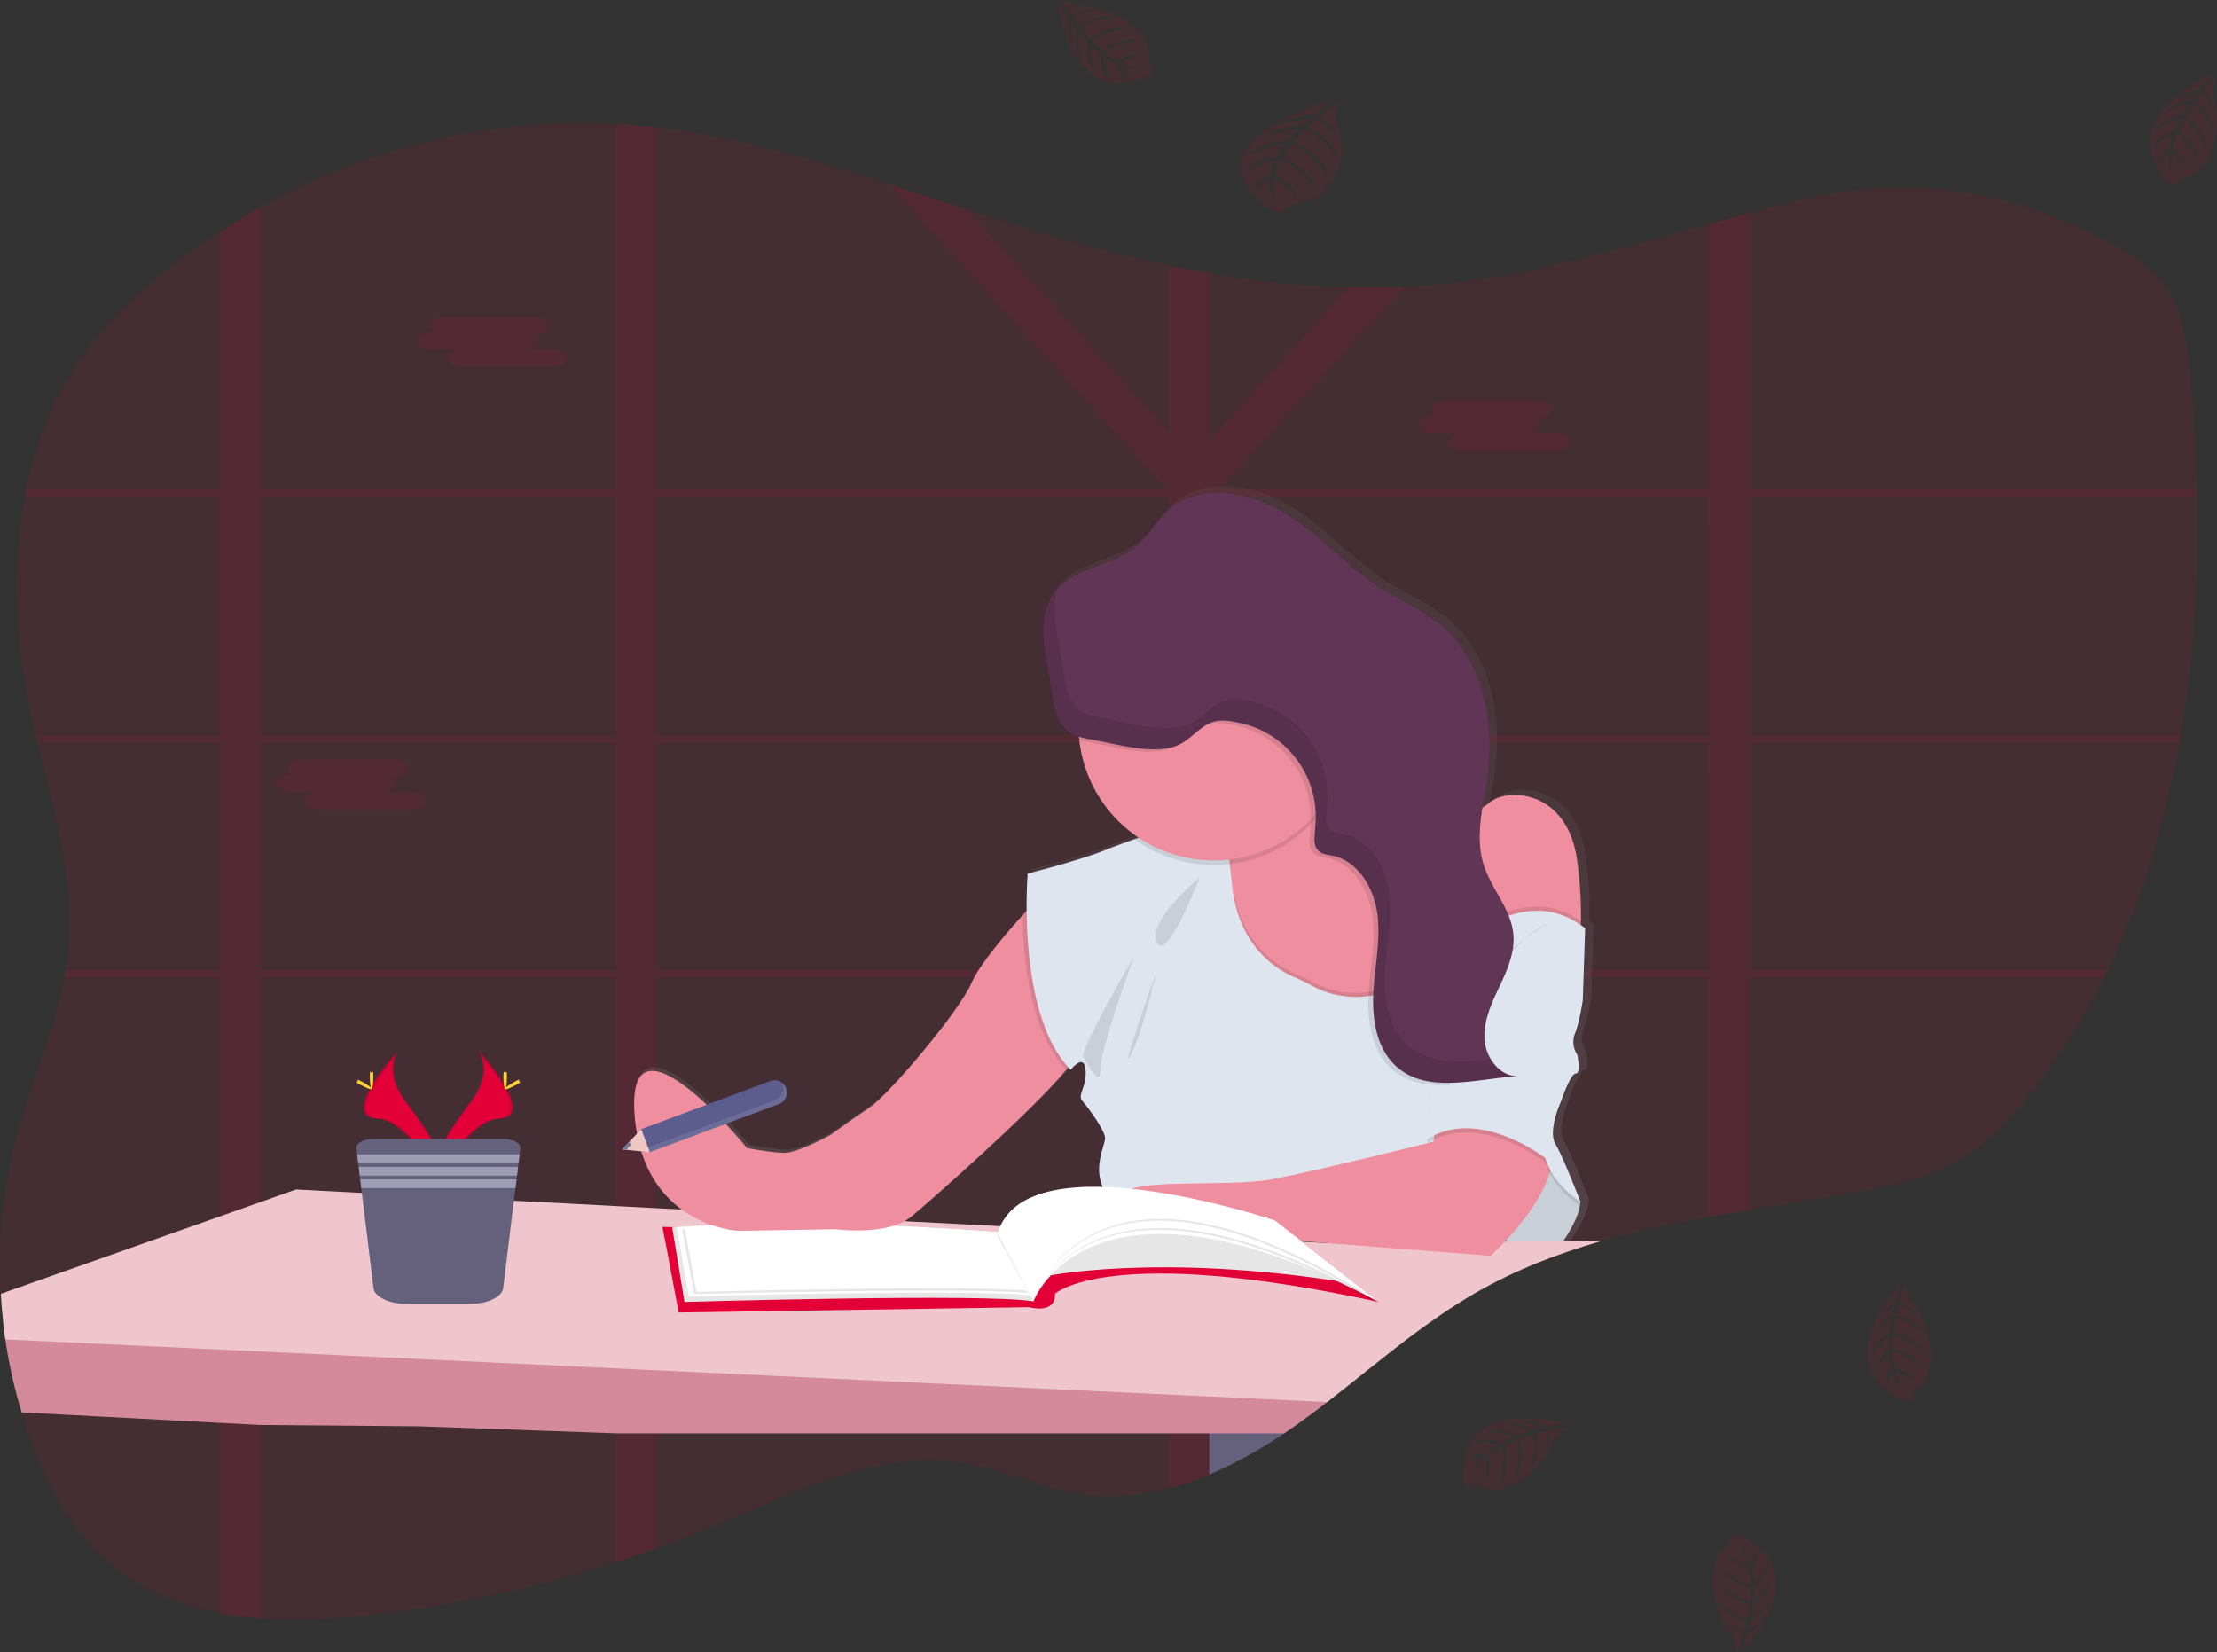 <?xml version="1.0" encoding="UTF-8" standalone="no"?>
<svg
   xmlns:dc="http://purl.org/dc/elements/1.1/"
   xmlns:cc="http://creativecommons.org/ns#"
   xmlns:rdf="http://www.w3.org/1999/02/22-rdf-syntax-ns#"
   xmlns:svg="http://www.w3.org/2000/svg"
   xmlns="http://www.w3.org/2000/svg"
   xmlns:sodipodi="http://sodipodi.sourceforge.net/DTD/sodipodi-0.dtd"
   xmlns:inkscape="http://www.inkscape.org/namespaces/inkscape"
   inkscape:version="1.0 (4035a4fb49, 2020-05-01)"
   sodipodi:docname="undraw_studying_s3l7.svg"
   version="1.1"
   viewBox="0 0 1059.111 789.363"
   height="789.363"
   width="1059.111"
   data-name="Layer 1"
   id="0fa3c922-2890-4e83-a6a7-5bb6074ca9fa">
  <rect x="0" y="0" width="1059.111" height="789.363" fill="#333333" stroke="none"/>
  <sodipodi:namedview
     inkscape:document-rotation="0"
     inkscape:current-layer="0fa3c922-2890-4e83-a6a7-5bb6074ca9fa"
     inkscape:window-maximized="1"
     inkscape:window-y="-9"
     inkscape:window-x="-9"
     inkscape:cy="465.72833"
     inkscape:cx="525.04479"
     inkscape:zoom="0.42278969"
     showgrid="false"
     id="namedview146"
     inkscape:window-height="1001"
     inkscape:window-width="1920"
     inkscape:pageshadow="2"
     inkscape:pageopacity="0"
     guidetolerance="10"
     gridtolerance="10"
     objecttolerance="10"
     borderopacity="1"
     bordercolor="#666666"
     pagecolor="#ffffff" />
  <defs
     id="defs9">
    <linearGradient
       gradientUnits="userSpaceOnUse"
       y2="287.56"
       x2="602.85"
       y1="654.57"
       x1="602.85"
       id="5f966abe-ca91-49e1-9c3c-162f077ee9a1">
      <stop
         id="stop2"
         stop-opacity="0.25"
         stop-color="gray"
         offset="0" />
      <stop
         id="stop4"
         stop-opacity="0.12"
         stop-color="gray"
         offset="0.54" />
      <stop
         id="stop6"
         stop-opacity="0.1"
         stop-color="gray"
         offset="1" />
    </linearGradient>
  </defs>
  <title
     id="title11">studying</title>
  <g
     transform="translate(-0.012,-0.057)"
     clip-path="none"
     id="g1036">
    <path
       transform="translate(-70.44,-55.29)"
       style="opacity:0.1;fill:#e20037"
       inkscape:connector-curvature="0"
       d="m 1112.21,406.81 c -0.19,1.12 -0.38,2.24 -0.59,3.36 -6.78,38.14 -17.85,74.91 -34.31,108.67 q -0.81,1.68 -1.65,3.36 A 310.57,310.57 0 0 1 1037,581.82 c -8.2,9.89 -17.14,19.28 -27.77,26.06 -14.9,9.5 -32.32,13.36 -49.44,16.52 -17.79,3.29 -35.81,6 -53.79,9 q -9.56,1.56 -19,3.27 c -17.37,3.14 -34.61,6.77 -51.44,11.58 -20.81,6 -41,13.73 -60,24.68 q -2.28,1.3 -4.51,2.67 c -1.49,0.9 -3,1.82 -4.45,2.76 -1.45,0.94 -2.91,1.87 -4.35,2.82 l -2.22,1.5 c -0.73,0.48 -1.45,1 -2.17,1.48 -2.14,1.46 -4.25,3 -6.36,4.48 l -0.08,0.06 c -1.39,1 -2.77,2 -4.15,3 -7.79,5.77 -15.41,11.81 -23,17.87 l -4.79,3.83 q -3.71,2.94 -7.42,5.87 c -1.45,1.15 -2.92,2.29 -4.38,3.43 -1.06,0.83 -2.11,1.66 -3.19,2.48 -5.41,4.17 -10.89,8.25 -16.48,12.15 -1.33,0.93 -2.68,1.86 -4,2.77 a 210.89,210.89 0 0 1 -35.54,19.58 l -0.16,0.07 a 141,141 0 0 1 -18.88,6.51 c -3.69,1 -7.38,1.79 -11.12,2.41 a 98.28,98.28 0 0 1 -30.15,0.52 c -19.69,-2.79 -38.14,-12 -57.78,-15.08 -40.52,-6.29 -79.87,14 -118,29.93 q -14,5.86 -28.31,11 -9.48,3.42 -19.05,6.51 a 599.78,599.78 0 0 1 -119.53,25.57 c -16.58,1.81 -33.87,2.67 -50.75,1.37 a 171.42,171.42 0 0 1 -19,-2.47 c -21.37,-4 -41.32,-12.49 -57.39,-28 C 105,785.33 95.58,768.74 88.4,751.43 Q 84.07,741 80.77,730.09 A 238,238 0 0 1 73,695.26 c -0.39,-2.66 -0.74,-5.33 -1,-8 q -0.78,-6.87 -1.16,-13.8 a 239,239 0 0 1 7.11,-73 c 6.81,-26.39 18.17,-51.66 23.17,-78.3 0.21,-1.12 0.4,-2.24 0.59,-3.36 q 1,-6 1.52,-12.22 C 105.75,474 96,442.11 88.3,410.17 c -0.27,-1.12 -0.54,-2.24 -0.8,-3.36 Q 86.25,401.5 85.13,396.18 C 78,362.4 76.05,326.25 82.38,292.54 c 0.2,-1.12 0.43,-2.25 0.66,-3.36 4.27,-20.88 11.81,-40.74 23.36,-58.43 11.85,-18.16 27.41,-33.27 44,-46.55 q 12.15,-9.7 25.13,-18.15 9.33,-6.06 19,-11.47 c 52.09,-29 111.52,-43.17 170.28,-40 q 4.67,0.24 9.32,0.64 4.88,0.42 9.73,1 c 37.83,4.37 74.64,15.2 111.23,27.05 12.26,4 24.49,8 36.72,12 q 8.16,2.66 16.31,5.25 c 26.65,8.41 53.74,16 81.08,21.72 q 9.51,2 19,3.65 a 449.08,449.08 0 0 0 66.59,6.86 q 13,0.32 26,-0.27 6.57,-0.3 13.15,-0.88 c 45.31,-3.88 89,-16.89 132.87,-29.11 6.34,-1.77 12.69,-3.53 19,-5.23 8.34,-2.24 16.69,-4.41 25.07,-6.41 52.18,-12.53 98.68,-5.33 147.19,20.51 11,5.87 22,12.95 28.8,23.91 6.8,10.96 8.45,24.53 9.71,37.59 1.78,18.58 3,37.42 3.39,56.34 0,1.12 0,2.24 0.07,3.36 0.88,38.31 -1.45,76.91 -7.83,114.25 z"
       id="path13" />
    <path
       style="opacity:0.1;fill:#e20037"
       inkscape:connector-curvature="0"
       d="m 766.12,518.84 h -3.41 v 1.49 1.87 h 3.86 z m -38.65,0 a 0.22,0.22 0 0 0 0,0.08 l -0.3,2.78 v 0.25 0.25 h 29.6 V 522 l 2.11,-3.16 z m -79.15,0 V 410.17 h 34 c -0.36,-0.3 -0.73,-0.6 -1.11,-0.88 l -0.5,-0.38 c -0.21,-0.17 -0.42,-0.33 -0.64,-0.48 -0.22,-0.15 -0.74,-0.53 -1.13,-0.79 -0.39,-0.26 -0.63,-0.43 -1,-0.64 l -0.23,-0.15 h -0.05 -29.34 v -5.95 l -0.79,0.38 -0.84,0.47 h -0.06 l -0.18,0.11 -0.52,0.34 c -0.18,0.11 -0.36,0.22 -0.53,0.34 -0.52,0.35 -1,0.73 -1.55,1.12 l -0.5,0.4 c -0.34,0.26 -0.66,0.53 -1,0.8 -1.33,1.09 -2.64,2.23 -4,3.28 -0.34,0.27 -0.68,0.53 -1,0.78 a 25.81,25.81 0 0 1 -2.26,1.48 10.74,10.74 0 0 1 -1,0.55 l -0.56,0.26 -0.51,0.22 v 0 a 21.24,21.24 0 0 1 -3.72,1.18 v 106.23 h -51 c 0,0.12 0.07,0.23 0.1,0.35 0.28,1 0.56,2 0.83,3 h 50.08 v 116.49 h 0.78 l 0.89,0.06 1.62,0.12 2.62,0.26 1.18,0.14 1.3,0.16 h 0.19 c 0.75,0.1 1.51,0.22 2.28,0.34 l 0.49,0.08 1.1,0.18 1.58,0.28 v 0 l 3.79,-0.2 v 0 l 0.52,0.11 c 0.21,0 0.42,0.08 0.64,0.13 V 522.2 h 78.81 v -0.25 -0.25 l 0.3,-2.78 a 0.22,0.22 0 0 1 0,-0.08 z m 117.8,0 h -3.41 v 1.49 1.87 h 3.86 z m -40.78,0 -0.34,3.36 h 32.93 l 2.24,-3.36 z m -77,0 V 410.17 h 34 c -0.36,-0.3 -0.73,-0.6 -1.11,-0.88 l -0.5,-0.38 c -0.21,-0.17 -0.42,-0.33 -0.64,-0.48 -0.22,-0.15 -0.74,-0.53 -1.13,-0.79 -0.39,-0.26 -0.63,-0.43 -1,-0.64 l -0.23,-0.15 h -0.07 -29.34 v -5.95 l -0.79,0.38 -0.84,0.47 h -0.06 l -0.18,0.11 -0.52,0.34 c -0.18,0.11 -0.36,0.22 -0.53,0.34 -0.52,0.35 -1,0.73 -1.55,1.12 l -0.5,0.4 c -0.34,0.26 -0.66,0.53 -1,0.8 -1.33,1.09 -2.64,2.23 -4,3.28 -0.34,0.27 -0.68,0.53 -1,0.78 a 25.81,25.81 0 0 1 -2.26,1.48 10.74,10.74 0 0 1 -1,0.55 l -0.56,0.26 -0.51,0.22 v 0 a 21.24,21.24 0 0 1 -3.72,1.18 v 106.23 h -51 c 0,0.12 0.07,0.23 0.1,0.35 0.28,1 0.57,2 0.84,3 h 50.07 v 116.48 l 0.78,0.05 0.89,0.06 1.62,0.12 2.62,0.26 1.18,0.14 1.3,0.16 h 0.19 c 0.75,0.1 1.51,0.22 2.28,0.34 l 0.49,0.08 1.1,0.18 1.58,0.28 v 0 l 3.79,-0.2 v 0 l 0.52,0.11 c 0.21,0 0.42,0.08 0.64,0.13 V 522.2 H 725 l 0.36,-3.36 z M 906,292.54 h 214.23 c 0,-1.12 0,-2.24 -0.07,-3.36 H 906 V 157.24 c -6.36,1.7 -12.71,3.46 -19,5.23 V 289.18 H 654 l -0.59,-0.64 0.89,-1 v 0 l 86.66,-95.11 q -13,0.6 -26,0.27 l -66.64,73.1 v -79.93 q -9.54,-1.65 -19,-3.65 v 79.9 L 531.89,155.25 c -12.23,-4 -24.46,-8.07 -36.72,-12 l 132.43,145.29 -0.59,0.64 H 383.94 v -173 q -4.86,-0.55 -9.73,-1 -4.65,-0.41 -9.32,-0.64 V 289.18 H 194.61 v -134.6 q -9.69,5.4 -19,11.47 V 289.18 H 83 c -0.23,1.11 -0.46,2.24 -0.66,3.36 h 93.19 V 406.81 H 87.5 c 0.26,1.12 0.53,2.24 0.8,3.36 h 87.27 v 108.67 h -73.89 c -0.19,1.12 -0.38,2.24 -0.59,3.36 h 74.48 v 303.85 a 171.42,171.42 0 0 0 19,2.47 V 522.2 h 170.32 v 279.38 q 9.58,-3.11 19.05,-6.51 V 522.2 h 245.34 v 244.1 a 141,141 0 0 0 18.88,-6.51 l 0.16,-0.07 V 522.2 h 238.62 v 114.47 q 9.49,-1.71 19,-3.27 V 522.2 h 169.67 q 0.84,-1.68 1.65,-3.36 H 906 V 410.17 h 205.63 c 0.21,-1.12 0.4,-2.24 0.59,-3.36 H 906 Z m -711.38,0 H 364.89 V 406.81 H 194.61 Z m 0,226.3 V 410.17 H 364.89 V 518.84 Z M 383.95,292.54 H 629.28 V 406.81 H 383.94 Z m 0,226.3 V 410.17 h 245.33 v 108.67 z m 503,0 H 648.32 V 410.17 h 238.62 z m 0,-112 H 648.32 V 295.6 l 3.35,-3.06 h 235.27 z m -159.47,112 a 0.22,0.22 0 0 0 0,0.08 l -0.3,2.78 v 0.25 0.25 h 29.6 V 522 l 2.11,-3.16 z m 38.65,0 h -3.41 v 1.49 1.87 h 3.86 z m -117.8,0 V 410.17 h 34 c -0.36,-0.3 -0.73,-0.6 -1.11,-0.88 l -0.5,-0.38 c -0.21,-0.17 -0.42,-0.33 -0.64,-0.48 -0.22,-0.15 -0.74,-0.53 -1.13,-0.79 -0.39,-0.26 -0.63,-0.43 -1,-0.64 l -0.23,-0.15 h -0.05 -29.35 v -5.95 l -0.79,0.38 -0.84,0.47 h -0.06 l -0.18,0.11 -0.52,0.34 c -0.18,0.11 -0.36,0.22 -0.53,0.34 -0.52,0.35 -1,0.73 -1.55,1.12 l -0.5,0.4 c -0.34,0.26 -0.66,0.53 -1,0.8 -1.33,1.09 -2.64,2.23 -4,3.28 -0.34,0.27 -0.68,0.53 -1,0.78 a 25.81,25.81 0 0 1 -2.26,1.48 10.74,10.74 0 0 1 -1,0.55 l -0.56,0.26 -0.51,0.22 v 0 a 21.24,21.24 0 0 1 -3.72,1.18 v 106.23 h -51 c 0,0.12 0.07,0.23 0.1,0.35 0.28,1 0.56,2 0.83,3 h 50.08 v 116.49 h 0.78 l 0.89,0.06 1.62,0.12 2.62,0.26 1.18,0.14 1.3,0.16 h 0.19 c 0.75,0.1 1.51,0.22 2.28,0.34 l 0.49,0.08 1.1,0.18 1.58,0.28 v 0 l 3.79,-0.2 v 0 l 0.52,0.11 c 0.21,0 0.42,0.08 0.64,0.13 V 522.2 h 78.81 v -0.25 -0.25 l 0.3,-2.78 a 0.22,0.22 0 0 1 0,-0.08 z"
       id="path15"
       transform="translate(-70.44,-55.29)" />
    <path
       style="opacity:0.1;fill:#e20037"
       inkscape:connector-curvature="0"
       d="M 276.48,213.86 H 278 a 3.64,3.64 0 0 1 -1.81,-2.93 v 0 c 0,-2.32 2.84,-4.21 6.31,-4.21 h 44.15 c 3.47,0 6.31,1.89 6.31,4.21 v 0 c 0,2.31 -2.84,4.21 -6.31,4.21 h -1.47 a 3.65,3.65 0 0 1 1.8,2.93 c 0,2 -2.06,3.64 -4.82,4.09 h 12.71 c 3.46,0 6.3,1.89 6.3,4.21 0,2.32 -2.84,4.2 -6.3,4.2 h -44.2 c -3.46,0 -6.3,-1.89 -6.3,-4.2 0,-2 2.06,-3.64 4.82,-4.09 h -12.71 c -3.46,0 -6.3,-1.89 -6.3,-4.21 0,-2.32 2.82,-4.21 6.3,-4.21 z"
       transform="translate(-70.44,-55.29)"
       id="path17" />
    <path
       style="opacity:0.1;fill:#e20037"
       inkscape:connector-curvature="0"
       d="m 755,253.93 h 1.48 a 3.65,3.65 0 0 1 -1.81,-2.94 v 0 c 0,-2.31 2.84,-4.2 6.31,-4.2 h 44.15 c 3.47,0 6.31,1.89 6.31,4.2 v 0 c 0,2.32 -2.84,4.21 -6.31,4.21 h -1.47 a 3.66,3.66 0 0 1 1.8,2.94 c 0,2 -2.06,3.63 -4.82,4.08 h 12.71 c 3.46,0 6.3,1.9 6.3,4.21 0,2.31 -2.84,4.21 -6.3,4.21 h -44.14 c -3.46,0 -6.3,-1.89 -6.3,-4.21 0,-2 2.06,-3.64 4.82,-4.08 H 755 c -3.46,0 -6.3,-1.9 -6.3,-4.21 0,-2.31 2.86,-4.21 6.3,-4.21 z"
       transform="translate(-70.44,-55.29)"
       id="path19" />
    <path
       style="opacity:0.1;fill:#e20037"
       inkscape:connector-curvature="0"
       d="m 208.75,425.4 h 1.48 a 3.66,3.66 0 0 1 -1.8,-2.94 v 0 c 0,-2.31 2.83,-4.21 6.3,-4.21 h 44.15 c 3.47,0 6.31,1.9 6.31,4.21 v 0 c 0,2.32 -2.84,4.21 -6.31,4.21 h -1.47 a 3.66,3.66 0 0 1 1.8,2.94 c 0,2 -2.06,3.63 -4.82,4.08 h 12.71 c 3.47,0 6.3,1.89 6.3,4.21 0,2.32 -2.83,4.21 -6.3,4.21 h -44.16 c -3.46,0 -6.3,-1.9 -6.3,-4.21 0,-2 2.07,-3.64 4.82,-4.09 h -12.71 c -3.46,0 -6.3,-1.89 -6.3,-4.2 0,-2.31 2.84,-4.21 6.3,-4.21 z"
       transform="translate(-70.44,-55.29)"
       id="path21" />
    <path
       style="fill:#65617d"
       inkscape:connector-curvature="0"
       d="m 719.36,713.44 q -3.71,2.94 -7.42,5.87 c -1.45,1.15 -2.92,2.29 -4.38,3.43 -1.06,0.83 -2.11,1.66 -3.19,2.48 -5.41,4.17 -10.89,8.25 -16.48,12.15 -1.33,0.93 -2.68,1.86 -4,2.77 a 210.89,210.89 0 0 1 -35.54,19.58 l -0.16,0.07 v -46.35 z"
       transform="translate(-70.44,-55.29)"
       id="path23" />
    <path
       style="fill:url(#5f966abe-ca91-49e1-9c3c-162f077ee9a1)"
       inkscape:connector-curvature="0"
       d="m 830.64,531.28 1.12,-34.55 c -0.67,-0.52 -1.35,-1 -2,-1.48 A 184.18,184.18 0 0 0 828,464.44 c -4.52,-34.55 -33.87,-35.3 -42.15,-28.17 a 20,20 0 0 1 -3.57,2.46 c 0.75,-4.93 1.68,-9.87 2.35,-14.75 3.62,-26.32 -2,-55.93 -22.42,-72.94 -8.55,-7.11 -19,-11.48 -28.39,-17.43 C 717,323 703.71,307.33 686.7,297 c -17.01,-10.33 -40.9,-14.2 -55.74,-0.92 -5.75,5.14 -9.46,12.27 -15.36,17.23 -11,9.24 -28.15,9.85 -37.75,20.17 v 0 c -0.48,0.52 -0.94,1.05 -1.38,1.61 -8,10.26 -5.81,24.81 -3.26,37.54 3.07,15.32 1.8,27.6 14.94,32 0.05,0.61 0.09,1.22 0.16,1.82 a 64.91,64.91 0 0 0 28.56,46.72 l -2.13,0.76 c -5.68,2 -10.79,3.94 -14.06,5.27 -12,4.89 -37.26,11.26 -37.26,11.26 0,0 -0.6,7.2 -0.49,17.82 -8.42,9.15 -22.47,25.23 -26.6,34.76 -6,13.9 -39.9,53.71 -48.93,59.72 -9.03,6.01 -18.82,13.14 -18.82,13.14 0,0 -14.3,7.89 -21.07,8.64 -4.69,0.52 -19.2,-2.26 -19.2,-2.26 0,0 -57.95,-71 -54.19,-16.52 3.76,54.48 50.05,56.33 50.05,56.33 l 46.67,-0.75 c 0,0 25.22,3.38 36.51,-6 9.64,-8 59.6,-51.89 75.65,-71.8 0.37,0.41 0.74,0.81 1.13,1.2 0,0 6.39,-8.26 7.15,0 0.76,8.26 -4.15,12 -1.51,15 2.64,3 10.54,13.52 10.91,17.65 0.37,4.13 -10.53,21 7.9,33.8 0.29,0.2 0.6,0.39 0.94,0.58 3.29,7.49 13.75,14.82 13.75,14.82 l 56.45,-0.75 106.51,8.26 c 0,0 3.17,-2.79 7.46,-7.35 5.73,5.26 13.68,9.77 22.64,7 0,0 12.8,-15.39 13.18,-25.53 0,0 -8.28,-21.41 -12,-27.79 -3.72,-6.38 2.64,-20.28 2.64,-20.28 0,0 4.51,-13.52 7.15,-13.52 2.64,0 0.75,-9 0.75,-9 a 10.94,10.94 0 0 1 -1.13,-10.14 c 2.21,-5.69 3.72,-16.21 3.72,-16.21 z"
       transform="translate(-70.44,-55.29)"
       id="path25" />
    <path
       style="fill:#ee8e9e"
       inkscape:connector-curvature="0"
       d="m 766.79,523.5 -4,4.68 v 0 l -16.16,18.82 -21.11,1.28 -33.79,2.08 c 0,0 -45.56,-54.9 -37,-66.85 3.11,-4.31 3.62,-10 3,-15.37 -0.08,-0.74 -0.19,-1.48 -0.32,-2.21 a 63.89,63.89 0 0 0 -5.32,-16.4 l 1.12,-0.51 0.72,-0.33 39.84,-18.18 9.86,-4.5 a 26.62,26.62 0 0 0 2.7,7.78 c 0.19,0.38 0.4,0.76 0.62,1.12 13.59,22.5 57.17,8.27 57.17,8.27 z"
       transform="translate(-70.44,-55.29)"
       id="path27" />
    <path
       style="fill:#ee8e9e"
       inkscape:connector-curvature="0"
       d="m 825.7,495.41 c -0.3,13.62 -2.52,19.5 -2.52,19.5 l -56.39,8.59 -2.11,-14.64 -8.35,-57.81 7.84,-7.84 a 20.93,20.93 0 0 0 17.93,-4.48 c 8.21,-7.1 37.34,-6.35 41.82,28 a 190.13,190.13 0 0 1 1.78,28.68 z"
       transform="translate(-70.44,-55.29)"
       id="path29" />
    <path
       style="fill:#dfe5ee"
       inkscape:connector-curvature="0"
       d="m 812.35,654.94 c 0,0 12.69,-15.31 13.07,-25.39 l -12.7,-21.29 -11.2,-12 -20.92,40.38 c 0,0 13.82,23.9 31.75,18.3 z"
       transform="translate(-70.44,-55.29)"
       id="path31" />
    <path
       style="opacity:0.1"
       inkscape:connector-curvature="0"
       d="m 812.35,654.94 c 0,0 12.69,-15.31 13.07,-25.39 l -12.7,-21.29 -11.2,-12 -20.92,40.38 c 0,0 13.82,23.9 31.75,18.3 z"
       transform="translate(-70.44,-55.29)"
       id="path33" />
    <path
       style="fill:#d48a9b"
       inkscape:connector-curvature="0"
       d="m 707.56,722.74 c -1.06,0.83 -2.11,1.66 -3.19,2.48 -5.41,4.17 -10.89,8.25 -16.48,12.15 -1.33,0.93 -2.68,1.86 -4,2.77 H 629.28 383.94 364.89 l -94.38,-3.38 -75.9,-0.64 -19,-1 -94.8,-5 A 238,238 0 0 1 73,695.26 c -0.39,-2.66 -0.74,-5.33 -1,-8 l 103.57,5.74 19,1.07 170.28,9.5 19.05,1.06 245.34,13.7 18.88,1.06 h 0.16 z"
       transform="translate(-70.44,-55.29)"
       id="path35" />
    <path
       style="fill:#efc6cd"
       inkscape:connector-curvature="0"
       d="m 835.5,648.25 c -20.81,6 -41,13.73 -60,24.68 -1.51,0.87 -3,1.76 -4.51,2.67 -1.51,0.91 -3,1.82 -4.45,2.76 -1.45,0.94 -2.91,1.87 -4.35,2.82 l -2.22,1.5 -2.17,1.48 c -2.14,1.47 -4.25,3 -6.36,4.48 l -0.08,0.06 c -1.39,1 -2.77,2 -4.15,3 -7.79,5.77 -15.41,11.81 -23,17.87 q -2.4,1.92 -4.81,3.83 l -7.4,5.87 c -1.45,1.15 -2.92,2.29 -4.38,3.43 -1.06,0.83 -2.11,1.66 -3.19,2.48 l -56,-2.67 h -0.16 L 629.39,721.63 383.94,710 364.89,709.09 194.61,701 175.61,700.09 73,695.26 c -0.39,-2.66 -0.74,-5.33 -1,-8 q -0.78,-6.87 -1.16,-13.8 l 104.76,-37 19,-6.73 17.26,-6.1 31.45,1.64 L 316,629 v 0 l 48.92,2.57 19.05,1 12.17,0.64 v 0 l 2.91,0.16 v 0 l 102.42,5.35 v 0 l 1.08,0.07 v 0 l 45.7,2.38 h 0.52 0.3 v 0 l 4.57,0.23 v 0 l 15.58,0.82 19.48,1 v 0 l 6.42,0.34 v 0 l 1.21,0.07 9.08,0.47 v 0 l 2.59,0.13 v 0 l 8.67,0.46 v 0 l 3.45,0.19 h 0.11 0.72 v 0 l 8.11,0.43 12.56,0.66 h 0.06 l 3.9,0.2 H 646 l 2.33,0.13 5.72,0.3 v 0 l 5,0.26 h 0.05 l 5.61,0.29 h 0.09 l 4.25,0.23 v 0 l 3.26,0.17 11.57,0.61 v 0 l 2.08,0.11 h 0.72 l 1,0.06 v 0 l 3.39,0.18 v 0 l 1.52,0.08 v 0 l 11.8,0.61 h 1.08 l 17.42,-0.15 h 0.12 l 66.23,-0.54 v 0 h 1.27 1.34 3.94 v 0 l 21.32,-0.17 h 3.18 z"
       transform="translate(-70.44,-55.29)"
       id="path37" />
    <path
       style="fill:#e20037"
       inkscape:connector-curvature="0"
       d="m 388.51,649.62 6.16,32.77 167.48,-2.52 c 0,0 12.6,3.64 12.32,-6.44 0,0 25.49,-24.09 154.6,3.92 L 679.5,638.42 544,645.7 386.88,641.5 Z"
       transform="translate(-70.44,-55.29)"
       id="path39" />
    <path
       style="fill:#ffffff"
       inkscape:connector-curvature="0"
       d="m 391.59,641.78 5.88,35.57 c 0,0 144,-4.2 166.64,-0.28 L 547,644.58 c 0,0 -87.07,-8.12 -155.41,-2.8 z"
       transform="translate(-70.44,-55.29)"
       id="path41" />
    <path
       style="opacity:0.1"
       inkscape:connector-curvature="0"
       d="m 391.59,641.78 5.88,35.57 c 0,0 144,-4.2 166.64,-0.28 L 547,644.58 c 0,0 -87.07,-8.12 -155.41,-2.8 z"
       transform="translate(-70.44,-55.29)"
       id="path43" />
    <path
       style="fill:#ffffff"
       inkscape:connector-curvature="0"
       d="m 393.74,641.65 5.8,33.08 c 0,0 142.17,-3.9 164.57,-0.26 l -16.87,-30.21 c 0,0 -86.02,-7.56 -153.5,-2.61 z"
       transform="translate(-70.44,-55.29)"
       id="path45" />
    <path
       style="opacity:0.1"
       inkscape:connector-curvature="0"
       d="m 396.35,642.67 5.65,30.94 c 0,0 139.05,-3.65 161,-0.24 L 546.5,645.1 c 0,0 -84.14,-7.1 -150.15,-2.43 z"
       transform="translate(-70.44,-55.29)"
       id="path47" />
    <path
       style="fill:#ffffff"
       inkscape:connector-curvature="0"
       d="m 397.47,641.54 5.68,31 c 0,0 139.05,-3.65 161,-0.24 L 547.61,644 c 0,0 -84.13,-7.09 -150.14,-2.46 z"
       transform="translate(-70.44,-55.29)"
       id="path49" />
    <path
       style="fill:#e20037"
       inkscape:connector-curvature="0"
       d="m 299.09,557.41 c 0,0 7.28,9.51 -3.35,23.88 -10.63,14.37 -19.41,26.49 -15.86,35.45 0,0 16,-26.68 29.1,-27 13.1,-0.32 4.48,-16.29 -9.89,-32.33 z"
       transform="translate(-70.44,-55.29)"
       id="path51" />
    <path
       style="opacity:0.1"
       inkscape:connector-curvature="0"
       d="m 299.09,557.41 a 11.56,11.56 0 0 1 1.49,3 c 12.74,15 19.53,29 7.28,29.3 -11.41,0.32 -25.09,20.72 -28.37,25.88 q 0.17,0.58 0.39,1.17 c 0,0 16,-26.68 29.1,-27 13.1,-0.32 4.48,-16.31 -9.89,-32.35 z"
       transform="translate(-70.44,-55.29)"
       id="path53" />
    <path
       style="fill:#ffd037"
       inkscape:connector-curvature="0"
       d="m 312.62,569.54 c 0,3.34 -0.38,6.06 -0.84,6.06 -0.46,0 -0.84,-2.72 -0.84,-6.06 0,-3.34 0.47,-1.78 0.93,-1.78 0.46,0 0.75,-1.57 0.75,1.78 z"
       transform="translate(-70.44,-55.29)"
       id="path55" />
    <path
       style="fill:#ffd037"
       inkscape:connector-curvature="0"
       d="m 317.26,573.53 c -2.94,1.61 -5.5,2.58 -5.72,2.17 -0.22,-0.41 2,-2 4.92,-3.64 2.92,-1.64 1.78,-0.44 2,0 0.22,0.44 1.74,-0.13 -1.2,1.47 z"
       transform="translate(-70.44,-55.29)"
       id="path57" />
    <path
       style="fill:#e20037"
       inkscape:connector-curvature="0"
       d="m 260.66,557.41 c 0,0 -7.28,9.51 3.36,23.88 10.64,14.37 19.4,26.49 15.86,35.45 0,0 -16.05,-26.68 -29.11,-27 -13.06,-0.32 -4.48,-16.29 9.89,-32.33 z"
       transform="translate(-70.44,-55.29)"
       id="path59" />
    <path
       style="opacity:0.1"
       inkscape:connector-curvature="0"
       d="m 260.66,557.41 a 12,12 0 0 0 -1.49,3 c -12.74,15 -19.53,29 -7.28,29.3 11.41,0.32 25.1,20.72 28.38,25.88 q -0.16,0.58 -0.39,1.17 c 0,0 -16.05,-26.68 -29.11,-27 -13.06,-0.32 -4.48,-16.31 9.89,-32.35 z"
       transform="translate(-70.44,-55.29)"
       id="path61" />
    <path
       style="fill:#ffd037"
       inkscape:connector-curvature="0"
       d="m 247.13,569.54 c 0,3.34 0.38,6.06 0.84,6.06 0.46,0 0.84,-2.72 0.84,-6.06 0,-3.34 -0.47,-1.78 -0.93,-1.78 -0.46,0 -0.75,-1.57 -0.75,1.78 z"
       transform="translate(-70.44,-55.29)"
       id="path63" />
    <path
       style="fill:#ffd037"
       inkscape:connector-curvature="0"
       d="m 242.49,573.53 c 2.94,1.61 5.51,2.58 5.73,2.17 0.22,-0.41 -2,-2 -4.92,-3.64 -2.92,-1.64 -1.78,-0.44 -2,0 -0.22,0.44 -1.75,-0.13 1.19,1.47 z"
       transform="translate(-70.44,-55.29)"
       id="path65" />
    <path
       style="fill:#65617d"
       inkscape:connector-curvature="0"
       d="m 319,603.91 -0.36,3 -0.51,4.19 -0.21,1.75 -0.51,4.2 -0.22,1.75 -0.52,4.2 -5.82,47.72 c -0.52,4.26 -7.48,7.58 -15.88,7.58 h -30.22 c -8.4,0 -15.35,-3.32 -15.87,-7.58 l -5.83,-47.72 -0.51,-4.2 -0.21,-1.75 -0.52,-4.2 -0.21,-1.75 -0.51,-4.19 -0.37,-3 c -0.29,-2.41 3.47,-4.44 8.23,-4.44 h 61.86 c 4.75,0 8.52,2.03 8.19,4.44 z"
       transform="translate(-70.44,-55.29)"
       id="path67" />
    <polygon
       style="fill:#9d9cb5"
       points="248.23,551.59 247.72,555.79 171.16,555.79 170.65,551.59 "
       id="polygon69" />
    <polygon
       style="fill:#9d9cb5"
       points="247.51,557.54 247,561.74 171.89,561.74 171.37,557.54 "
       id="polygon71" />
    <polygon
       style="fill:#9d9cb5"
       points="246.78,563.49 246.27,567.68 172.61,567.68 172.1,563.49 "
       id="polygon73" />
    <path
       style="fill:#ee8e9e"
       inkscape:connector-curvature="0"
       d="m 411.29,600.05 c 0,0 -19.42,-18.67 -18.67,5.6 0.75,24.27 18.67,-5.6 18.67,-5.6 z"
       transform="translate(-70.44,-55.29)"
       id="path75" />
    <path
       style="fill:#ee8e9e"
       inkscape:connector-curvature="0"
       d="m 585.68,557.48 c -0.43,1.88 -2.52,5 -5.78,8.91 -16.84,20.28 -64.75,62.43 -74.14,70.25 -11.2,9.34 -36.22,6 -36.22,6 l -46.3,0.75 c 0,0 -45.93,-1.87 -49.67,-56 -3.74,-54.13 53.77,16.43 53.77,16.43 0,0 14.4,2.76 19.05,2.24 6.72,-0.74 20.91,-8.58 20.91,-8.58 0,0 9.71,-7.1 18.67,-13.07 8.96,-5.97 42.57,-45.56 48.55,-59.38 3.79,-8.77 16,-23.11 24.43,-32.41 4.84,-5.35 8.43,-9 8.43,-9 0,0 20.91,62.28 18.3,73.86 z"
       transform="translate(-70.44,-55.29)"
       id="path77" />
    <path
       style="opacity:0.1"
       inkscape:connector-curvature="0"
       d="m 585.68,557.48 c -0.43,1.88 -2.52,5 -5.78,8.91 -17,-17.31 -20.55,-51.85 -20.95,-73.81 4.84,-5.35 8.43,-9 8.43,-9 0,0 20.91,62.32 18.3,73.9 z"
       transform="translate(-70.44,-55.29)"
       id="path79" />
    <path
       style="opacity:0.1"
       inkscape:connector-curvature="0"
       d="m 762.78,528.18 v 0 l -16.15,18.82 -21.11,1.28 -33.79,2.08 c 0,0 -45.56,-54.9 -37,-66.85 3.11,-4.31 3.62,-10 3,-15.37 -0.08,-0.74 -0.19,-1.48 -0.32,-2.21 a 63.89,63.89 0 0 0 -5.32,-16.4 l 1.12,-0.51 0.72,-0.33 a 71.71,71.71 0 0 1 3.66,15.31 c 0.11,0.71 0.21,1.45 0.31,2.21 0.35,2.7 0.67,5.7 1,9 2.6,30.22 21.61,41.59 30.19,45.21 a 87.07,87.07 0 0 1 8.08,3.91 43.11,43.11 0 0 0 27.1,4.9 c 21.18,-2.78 38.45,-18.17 38.45,-18.17 l 0.09,15.15 z"
       transform="translate(-70.44,-55.29)"
       id="path81" />
    <path
       style="fill:#dfe5ee"
       inkscape:connector-curvature="0"
       d="m 763.43,645.61 c 0,0 -138.91,-0.38 -157.22,-13.07 -18.31,-12.69 -7.46,-29.5 -7.84,-33.61 -0.38,-4.11 -8.21,-14.56 -10.82,-17.56 -2.61,-3 2.24,-6.72 1.49,-14.93 -0.75,-8.21 -7.09,0 -7.09,0 -26.15,-26.52 -20.55,-93.73 -20.55,-93.73 0,0 25,-6.34 37,-11.21 3.25,-1.32 8.31,-3.2 14,-5.23 l 2.11,-0.76 c 14.67,-5.25 32.11,-11.18 32.11,-11.18 0,0 3.35,-2.37 6.72,4.72 1.54,3.26 3.09,8.51 4.33,16.9 0.11,0.71 0.21,1.45 0.31,2.21 0.35,2.7 0.67,5.7 1,9 2.6,30.22 21.61,41.59 30.19,45.21 a 87.07,87.07 0 0 1 8.08,3.91 43.11,43.11 0 0 0 27.1,4.9 c 21.18,-2.78 38.45,-18.17 38.45,-18.17 l 0.09,15.15 0.26,45.52 z"
       transform="translate(-70.44,-55.29)"
       id="path83" />
    <path
       style="fill:#ee8e9e"
       inkscape:connector-curvature="0"
       d="m 757.45,586.61 -2.24,14.19 c 0,0 -55.27,13.81 -76.92,17.92 -21.65,4.11 -68.34,-1.12 -71.7,7.84 -3.36,8.96 14.19,21.29 14.19,21.29 l 56,-0.75 105.68,8.22 c 0,0 40.33,-35.48 27.26,-60.13 -13.07,-24.65 -52.27,-8.58 -52.27,-8.58 z"
       transform="translate(-70.44,-55.29)"
       id="path85" />
    <path
       style="opacity:0.1"
       inkscape:connector-curvature="0"
       d="m 643.56,474.58 c 0,0 -25.4,20.91 -20.54,31 4.86,10.09 20.54,-31 20.54,-31 z"
       transform="translate(-70.44,-55.29)"
       id="path87" />
    <path
       style="opacity:0.1"
       inkscape:connector-curvature="0"
       d="m 612.19,512.29 c 0,0 -25.77,44.44 -24.27,47.8 1.5,3.36 8.59,15.31 8.21,6.35 -0.38,-8.96 16.06,-54.15 16.06,-54.15 z"
       transform="translate(-70.44,-55.29)"
       id="path89" />
    <path
       style="opacity:0.1"
       inkscape:connector-curvature="0"
       d="m 622.65,520.14 c 0,0 -6,27.63 -11.95,39.21 -5.95,11.58 11.95,-39.21 11.95,-39.21 z"
       transform="translate(-70.44,-55.29)"
       id="path91" />
    <path
       style="opacity:0.1"
       inkscape:connector-curvature="0"
       d="m 707,434.94 a 64.6,64.6 0 0 1 -49.1,33.22 h -0.12 a 64.49,64.49 0 0 1 -45.46,-11.9 c 15,-5.42 34.22,-11.94 34.22,-11.94 0,0 3.35,-2.37 6.72,4.72 l 50.42,-23 a 26.73,26.73 0 0 0 3.32,8.9 z"
       transform="translate(-70.44,-55.29)"
       id="path93" />
    <path
       style="fill:#ee8e9e"
       inkscape:connector-curvature="0"
       d="m 714.88,401.76 a 64.31,64.31 0 0 1 -8.5,32.06 65.07,65.07 0 0 1 -9.63,12.82 64.33,64.33 0 0 1 -39.16,19.36 h -0.13 a 63.07,63.07 0 0 1 -7.18,0.41 64.6,64.6 0 0 1 -64.19,-57.32 62.74,62.74 0 0 1 -0.41,-7.29 64.6,64.6 0 1 1 129.2,0 z"
       id="path95"
       transform="translate(-70.44,-55.29)" />
    <path
       style="opacity:0.1"
       inkscape:connector-curvature="0"
       d="m 756.71,524 6,-9 c 0,0 32.86,-39.21 65,-14.19 l -1.12,34.36 c 0,0 -1.5,10.45 -3.74,16 a 10.93,10.93 0 0 0 1.12,10.09 c 0,0 1.87,9 -0.74,9 -2.61,0 -7.1,13.44 -7.1,13.44 0,0 -6.35,13.82 -2.61,20.17 3.74,6.35 11.95,27.63 11.95,27.63 0,0 -13.07,-7.84 -16.81,-20.91 0,0 -31.74,-24.65 -56.39,-9 z"
       transform="translate(-70.44,-55.29)"
       id="path97" />
    <path
       style="opacity:0.1"
       inkscape:connector-curvature="0"
       d="m 825.7,495.41 c -0.3,13.62 -2.52,19.5 -2.52,19.5 l -56.39,8.59 -2.11,-14.64 c 7.38,-7.7 34.22,-32.18 61.02,-13.45 z"
       transform="translate(-70.44,-55.29)"
       id="path99" />
    <path
       style="fill:#dfe5ee"
       inkscape:connector-curvature="0"
       d="m 756.71,522 6,-9 c 0,0 32.86,-39.21 65,-14.19 l -1.12,34.36 c 0,0 -1.5,10.45 -3.74,16 a 10.93,10.93 0 0 0 1.12,10.09 c 0,0 1.87,9 -0.74,9 -2.61,0 -7.1,13.44 -7.1,13.44 0,0 -6.35,13.82 -2.61,20.17 3.74,6.35 11.95,27.63 11.95,27.63 0,0 -13.07,-7.84 -16.81,-20.91 0,0 -31.74,-24.65 -56.39,-9 z"
       transform="translate(-70.44,-55.29)"
       id="path101" />
    <path
       style="opacity:0.1"
       inkscape:connector-curvature="0"
       d="m 809.73,496.61 c 0,0 -54.14,33.24 -51.53,62.39 0,0 30.25,-53.43 51.53,-62.39 z"
       transform="translate(-70.44,-55.29)"
       id="path103" />
    <path
       style="opacity:0.1"
       inkscape:connector-curvature="0"
       d="m 762.77,528.19 0.26,45.52 c -10.24,0.46 -19.89,-0.87 -27.52,-7.5 -5.31,-4.62 -8.4,-11 -10,-17.9 a 63.41,63.41 0 0 1 -1.3,-16.93 0.91,0.91 0 0 1 0,-0.17 c 0.63,-12.57 3.52,-25.14 2,-37.63 -1.52,-12.49 -9.09,-25.67 -21.45,-28.3 -2.44,-0.53 -5.18,-0.72 -6.92,-2.51 -1.92,-2 -1.83,-5.11 -1.62,-7.88 l 0.36,-4.67 c 0.09,-1.2 0.13,-2.39 0.13,-3.58 a 45.83,45.83 0 0 0 -37,-44.94 l -0.4,-0.07 c -3.48,-0.7 -7.1,-1.39 -10.58,-0.59 -6.62,1.53 -10.9,7.95 -17,11 -11.7,5.84 -31.21,-0.55 -43.46,-2.56 -0.8,-0.13 -1.56,-0.28 -2.29,-0.45 a 62.74,62.74 0 0 1 -0.41,-7.29 64.6,64.6 0 1 1 120.7,32.06 c 0.19,0.38 0.4,0.76 0.62,1.12 13.59,22.5 57.17,8.27 57.17,8.27 l 2.62,80.29 z"
       transform="translate(-70.44,-55.29)"
       id="path105" />
    <path
       style="fill:#603556"
       inkscape:connector-curvature="0"
       d="m 634.08,410.93 c 6.06,-3.06 10.34,-9.48 17,-11 3.47,-0.8 7.09,-0.11 10.59,0.58 l 0.4,0.08 a 45.87,45.87 0 0 1 36.83,48.53 l -0.36,4.67 c -0.22,2.76 -0.31,5.89 1.63,7.87 1.73,1.79 4.47,2 6.91,2.5 12.36,2.64 19.93,15.75 21.45,28.31 1.52,12.56 -1.42,25.17 -2,37.79 -0.58,12.62 1.74,26.55 11.28,34.84 15,13 37.8,5.6 57.65,4.41 -8.78,0 -15.36,-9.06 -15.84,-17.82 -0.48,-8.76 3.42,-17.1 7.15,-25 3.73,-7.9 7.47,-16.4 6.64,-25.14 -1.14,-12 -10.6,-21.61 -14.22,-33.16 -4.22,-13.44 -0.15,-27.87 1.76,-41.84 3.59,-26.16 -2,-55.61 -22.25,-72.52 -8.48,-7.07 -18.85,-11.42 -28.17,-17.34 -16.7,-10.59 -29.87,-26.12 -46.75,-36.42 -16.88,-10.3 -40.58,-14.12 -55.31,-0.92 -5.7,5.11 -9.38,12.2 -15.24,17.13 -11.45,9.65 -29.65,9.83 -38.83,21.67 -7.9,10.19 -5.76,24.66 -3.23,37.31 3.37,16.87 1.47,30 19.5,33 12.2,1.93 31.7,8.32 43.41,2.47 z"
       transform="translate(-70.44,-55.29)"
       id="path107" />
    <path
       style="opacity:0.1"
       inkscape:connector-curvature="0"
       d="m 782.64,561.45 c -14.45,1.77 -28.77,2.68 -39.29,-6.44 -9.54,-8.29 -11.89,-22.21 -11.28,-34.84 0.61,-12.63 3.53,-25.25 2,-37.8 -1.53,-12.55 -9.09,-25.66 -21.45,-28.3 -2.44,-0.52 -5.17,-0.71 -6.91,-2.5 -1.93,-2 -1.85,-5.12 -1.63,-7.88 l 0.36,-4.67 A 45.86,45.86 0 0 0 667.61,390.5 l -0.4,-0.08 c -3.5,-0.69 -7.12,-1.38 -10.59,-0.58 -6.62,1.53 -10.9,8 -17,11 -11.71,5.85 -31.2,-0.54 -43.47,-2.55 -18,-2.95 -16.12,-16.1 -19.5,-33 -1.89,-9.44 -3.56,-19.9 -1,-28.84 -0.48,0.51 -0.94,1 -1.38,1.61 -7.9,10.19 -5.76,24.66 -3.23,37.31 3.37,16.87 1.47,30 19.5,33 12.26,2 31.76,8.4 43.47,2.55 6.06,-3.06 10.34,-9.48 17,-11 3.47,-0.8 7.09,-0.11 10.59,0.58 l 0.4,0.08 a 45.87,45.87 0 0 1 36.83,48.53 l -0.36,4.67 c -0.22,2.76 -0.31,5.89 1.63,7.87 1.73,1.79 4.47,2 6.91,2.5 12.36,2.64 19.93,15.75 21.45,28.31 1.52,12.56 -1.41,25.17 -2,37.79 -0.59,12.62 1.74,26.55 11.28,34.84 15,13 37.8,5.6 57.65,4.41 -5.39,0.03 -9.92,-3.39 -12.75,-8.05 z"
       transform="translate(-70.44,-55.29)"
       id="path109" />
    <path
       style="fill:#5c5c8e"
       inkscape:connector-curvature="0"
       d="m 376.8,594.81 61.65,-23 a 5.87,5.87 0 0 1 7.55,3.44 v 0 a 5.87,5.87 0 0 1 -3.44,7.55 l -61.65,23 -13.22,-1.32 z"
       transform="translate(-70.44,-55.29)"
       id="path111" />
    <path
       style="opacity:0.1;fill:#ffffff"
       inkscape:connector-curvature="0"
       d="m 444.14,573.37 v 0 a 5.87,5.87 0 0 1 -3.45,7.55 L 379,604 l -9.92,-1 -1.43,1.52 13.22,1.32 61.65,-23 a 5.87,5.87 0 0 0 3.44,-7.55 v 0 a 5.87,5.87 0 0 0 -2.4,-2.93 6.81,6.81 0 0 1 0.58,1.01 z"
       transform="translate(-70.44,-55.29)"
       id="path113" />
    <polygon
       style="fill:#efc8c4"
       points="297.26,549.18 300.5,545.74 306.37,539.52 310.47,550.51 299.63,549.42 "
       id="polygon115" />
    <path
       style="fill:#727a9c"
       inkscape:connector-curvature="0"
       d="m 370.93,601 a 2.62,2.62 0 0 1 0.64,0.69 1,1 0 0 1 0,1.07 2.13,2.13 0 0 1 -0.59,0.43 2,2 0 0 0 -0.88,1.48 l -2.38,-0.23 z"
       transform="translate(-70.44,-55.29)"
       id="path117" />
    <path
       style="fill:#ffffff"
       inkscape:connector-curvature="0"
       d="m 570.37,665 c 0,0 53.4,-11.21 143,3 l -35.1,-25.76 -63.86,-13.07 -45.18,12 z"
       transform="translate(-70.44,-55.29)"
       id="path119" />
    <path
       style="opacity:0.1"
       inkscape:connector-curvature="0"
       d="m 570.37,665 c 0,0 53.4,-11.21 143,3 l -35.1,-25.76 -63.86,-13.07 -45.18,12 z"
       transform="translate(-70.44,-55.29)"
       id="path121" />
    <path
       style="fill:#ffffff"
       inkscape:connector-curvature="0"
       d="m 564.11,677.12 c 0,0 26.89,-72.74 165,0.23 l -49.57,-31.9 c 0,0 -118.75,-32.81 -132.47,5 z"
       transform="translate(-70.44,-55.29)"
       id="path123" />
    <path
       style="opacity:0.1"
       inkscape:connector-curvature="0"
       d="m 564.11,677.07 c 0,0 26.89,-77.77 165,1.4 l -49.57,-34.6 c 0,0 -118.79,-39.24 -132.54,1.83 z"
       transform="translate(-70.44,-55.29)"
       id="path125" />
    <path
       style="fill:#ffffff"
       inkscape:connector-curvature="0"
       d="m 564.11,677.1 c 0,0 26.89,-78.92 165,0.25 l -49.57,-34.6 c 0,0 -118.75,-38.12 -132.47,3 z"
       transform="translate(-70.44,-55.29)"
       id="path127" />
    <path
       style="opacity:0.1"
       inkscape:connector-curvature="0"
       d="m 564.11,677.12 c 0,0 26.89,-87.71 165,1.35 L 679.5,639.54 c 0,0 -118.75,-40 -132.47,6.16 z"
       transform="translate(-70.44,-55.29)"
       id="path129" />
    <path
       style="fill:#ffffff"
       inkscape:connector-curvature="0"
       d="m 564.11,677.07 c 0,0 26.89,-88.78 165,0.28 L 679.5,638.42 c 0,0 -118.75,-40 -132.47,6.16 z"
       transform="translate(-70.44,-55.29)"
       id="path131" />
    <path
       style="opacity:0.1;fill:#e20037"
       inkscape:connector-curvature="0"
       d="m 978.45,668.71 c 0,0 -33.15,35.51 -3.31,52.76 0,0 3.9,4.7 9.47,2.24 0,0 -1.88,-1.67 1.89,-4.89 a 22.36,22.36 0 0 0 3.55,-3.9 11,11 0 0 0 2.06,-6.66 v 0 c 0,0 4.34,-14.09 -9.45,-32.38 0,0 -1.25,-6.12 -2.31,-6.79 l -2.52,8.53 c 0,0 6.33,1.61 8.71,6.43 0,0 -8.34,-6.55 -9.15,-5.18 -0.16,0.28 -1.13,4.59 -1.13,4.59 0,0 11,2.84 14.44,10.4 0,0 -8.89,-9.13 -14.82,-8.77 l -1.08,6.58 c 0,0 11.77,2.44 16,10.9 0,0 -9.62,-9.23 -16.16,-9.44 l -0.19,6.61 c 0,0 11.43,2.6 14.92,9.66 0,0 -12.19,-9.53 -14.86,-8.14 0,0 0.19,6.09 1,7.68 0,0 8.16,2 9.82,6.34 0,0 -8.82,-5.51 -9.58,-4.67 0,0 2.37,7.86 5.67,11.21 0,0 -5.24,-4.59 -6.88,-10.78 0,0 -2.22,3.87 -1.66,7.67 0,0 -3.27,-3.62 1.11,-9.58 0,0 -1.6,-6.2 -1.2,-7.18 0,0 -5.15,5.27 -6.47,10 0,0 -1,-5.92 6.46,-11.71 v -6.66 c 0,0 -7.18,6.61 -8.66,10.7 0,0 -0.1,-6.2 8.81,-12.37 l 1,-6.47 c 0,0 -6.62,5.22 -9.25,9.42 0,0 1.14,-5.78 9.6,-11.26 l 1.17,-4.24 c 0,0 -4.76,3.9 -6,5.14 -1.24,1.24 -1.71,1 -1.71,1 a 21,21 0 0 1 8.2,-7.94 c 0,0 3.06,-8.62 2.51,-8.85 z"
       transform="translate(-70.44,-55.29)"
       id="path133" />
    <path
       style="opacity:0.1;fill:#e20037"
       inkscape:connector-curvature="0"
       d="m 1126.64,90.91 c 0,0 -44.29,20 -23.41,47.39 0,0 1.79,5.85 7.87,5.73 0,0 -1.09,-2.27 3.63,-3.79 a 21.91,21.91 0 0 0 4.78,-2.23 11,11 0 0 0 4.47,-5.35 v 0 c 0,0 9.44,-11.32 3.77,-33.51 0,0 1.21,-6.13 0.49,-7.16 l -5.62,6.9 c 0,0 5.22,3.92 5.56,9.29 0,0 -5.16,-9.26 -6.44,-8.3 -0.26,0.19 -2.81,3.79 -2.81,3.79 0,0 9,6.86 9.31,15.17 0,0 -4.68,-11.86 -10.3,-13.82 l -3.53,5.66 c 0,0 9.92,6.79 10.58,16.23 0,0 -5.32,-12.22 -11.27,-14.94 l -2.73,6 c 0,0 9.55,6.81 10,14.67 0,0 -7.57,-13.5 -10.57,-13.24 0,0 -2.17,5.68 -2,7.47 0,0 6.74,5 6.62,9.64 0,0 -6,-8.48 -7,-8 0,0 -0.85,8.16 0.91,12.53 0,0 -3.07,-6.26 -2.19,-12.6 0,0 -3.55,2.72 -4.49,6.44 0,0 -1.62,-4.61 4.72,-8.42 0,0 0.91,-6.33 1.66,-7.08 0,0 -6.79,2.87 -9.81,6.69 0,0 1.35,-5.85 10.48,-8.31 l 2.6,-6.12 c 0,0 -9.17,3.32 -12.12,6.52 0,0 2.3,-5.76 12.9,-8 l 3.41,-5.58 c 0,0 -8.12,2.27 -12.17,5.12 0,0 3.29,-4.88 13.21,-6.68 l 2.71,-3.46 c 0,0 -5.9,1.76 -7.55,2.42 -1.65,0.66 -2,0.27 -2,0.27 A 21,21 0 0 1 1121,98.09 c 0,0 6,-6.78 5.64,-7.18 z"
       transform="translate(-70.44,-55.29)"
       id="path135" />
    <path
       style="opacity:0.1;fill:#e20037"
       inkscape:connector-curvature="0"
       d="m 706.27,103.29 c 0,0 -66.54,19 -34.19,47.28 0,0 2.87,6 12.08,6 0,0 -1.72,-2.32 5.4,-3.73 a 42.29,42.29 0 0 0 7.18,-2.12 12.81,12.81 0 0 0 6.62,-5.29 v 0 c 0,0 14,-11.2 4.81,-33.78 0,0 1.67,-6.16 0.55,-7.22 l -8.32,6.82 c 0,0 8,4.11 8.67,9.54 0,0 -8.07,-9.49 -10,-8.56 -0.39,0.19 -4.16,3.75 -4.16,3.75 0,0 13.88,7.18 14.51,15.59 0,0 -7.4,-12.11 -16,-14.24 l -5.2,5.62 c 0,0 15.2,7.13 16.45,16.69 0,0 -8.38,-12.49 -17.46,-15.4 l -4,6 c 0,0 14.64,7.14 15.6,15.1 0,0 -11.83,-13.85 -16.37,-13.68 0,0 -3.13,5.7 -2.85,7.51 0,0 10.34,5.28 10.29,9.92 0,0 -9.34,-8.74 -10.88,-8.28 0,0 -1.06,8.23 1.72,12.69 0,0 -4.82,-6.41 -3.66,-12.79 0,0 -5.29,2.65 -6.62,6.38 0,0 -2.58,-4.69 6.92,-8.37 0,0 1.21,-6.38 2.32,-7.12 0,0 -10.2,2.72 -14.67,6.5 0,0 1.88,-5.88 15.64,-8.12 l 3.78,-6.12 c 0,0 -13.8,3.12 -18.18,6.27 0,0 3.33,-5.76 19.33,-7.76 l 5,-5.55 c 0,0 -12.24,2.07 -18.3,4.85 0,0 4.85,-4.85 19.82,-6.4 l 4,-3.42 c 0,0 -8.89,1.62 -11.37,2.24 -2.48,0.62 -3,0.22 -3,0.22 a 39.39,39.39 0 0 1 16,-3.92 c 0,0 9.12,-6.68 8.54,-7.1 z"
       transform="translate(-70.44,-55.29)"
       id="path137" />
    <path
       style="opacity:0.1;fill:#e20037"
       inkscape:connector-curvature="0"
       d="m 902.58,844.71 c 0,0 33.5,-35.19 3.83,-52.73 0,0 -3.86,-4.74 -9.45,-2.34 0,0 1.87,1.69 -1.93,4.88 a 22.57,22.57 0 0 0 -3.59,3.86 10.93,10.93 0 0 0 -2.12,6.64 v 0 c 0,0 -4.49,14.05 9.13,32.47 0,0 1.19,6.13 2.24,6.82 l 2.61,-8.51 c 0,0 -6.32,-1.67 -8.65,-6.51 0,0 8.27,6.62 9.09,5.26 0.17,-0.28 1.18,-4.57 1.18,-4.57 0,0 -11,-3 -14.34,-10.54 0,0 8.8,9.22 14.74,8.91 l 1.14,-6.57 c 0,0 -11.74,-2.55 -15.91,-11 0,0 9.53,9.32 16.07,9.6 l 0.25,-6.62 c 0,0 -11.41,-2.76 -14.87,-9.86 0,0 12.1,9.66 14.78,8.29 0,0 -0.13,-6.08 -1,-7.68 0,0 -8.14,-2.14 -9.76,-6.44 0,0 8.77,5.6 9.53,4.76 0,0 -2.29,-7.88 -5.56,-11.26 0,0 5.2,4.64 6.78,10.84 0,0 2.26,-3.85 1.73,-7.65 0,0 3.24,3.66 -1.2,9.57 0,0 1.54,6.22 1.13,7.19 0,0 5.2,-5.22 6.56,-9.89 0,0 1,5.93 -6.57,11.64 l -0.1,6.66 c 0,0 7.24,-6.54 8.76,-10.62 0,0 0,6.21 -8.93,12.29 l -1,6.46 c 0,0 6.67,-5.16 9.34,-9.33 0,0 -1.2,5.76 -9.71,11.16 l -1.21,4.23 c 0,0 4.8,-3.85 6.08,-5.08 1.28,-1.23 1.72,-1 1.72,-1 a 20.93,20.93 0 0 1 -8.28,7.86 c 0,0 -3.01,8.57 -2.51,8.81 z"
       transform="translate(-70.44,-55.29)"
       id="path139" />
    <path
       style="opacity:0.1;fill:#e20037"
       inkscape:connector-curvature="0"
       d="m 575.85,56.53 c 0,0 5.71,48.24 38.15,36.6 0,0 6.11,0.05 7.83,-5.79 0,0 -2.5,0.36 -2.52,-4.6 a 22.39,22.39 0 0 0 -0.69,-5.23 10.92,10.92 0 0 0 -3.75,-5.87 v 0 c 0,0 -7.96,-12.42 -30.87,-13.64 0,0 -5.48,-3 -6.68,-2.62 l 4.89,7.43 c 0,0 5.31,-3.8 10.53,-2.5 0,0 -10.38,2.14 -9.85,3.64 0.1,0.31 2.76,3.82 2.76,3.82 0,0 9.35,-6.6 17.35,-4.35 0,0 -12.71,0.88 -16.27,5.65 l 4.27,5.08 c 0,0 9.46,-7.42 18.67,-5.21 0,0 -13.26,1.4 -17.65,6.25 l 4.98,4.42 c 0,0 9.36,-7.06 17,-5.16 0,0 -15.16,3.16 -15.82,6.09 0,0 4.77,3.78 6.53,4.18 0,0 6.84,-4.91 11.18,-3.41 0,0 -9.9,3.18 -9.75,4.3 0,0 7.53,3.26 12.22,2.9 0,0 -6.89,1 -12.67,-1.7 0,0 1.52,4.19 4.79,6.22 0,0 -4.88,0.15 -6.61,-7 0,0 -5.76,-2.78 -6.25,-3.71 0,0 0.7,7.33 3.43,11.36 0,0 -5.18,-3 -4.78,-12.49 l -5,-4.33 c 0,0 0.41,9.75 2.57,13.53 0,0 -4.8,-3.93 -3.76,-14.72 l -4.29,-4.93 c 0,0 -0.29,8.42 1.21,13.14 0,0 -3.67,-4.6 -2.39,-14.6 l -2.49,-3.63 c 0,0 -0.09,6.15 0,7.93 0.09,1.78 -0.34,1.95 -0.34,1.95 A 21,21 0 0 1 581,64.1 c 0,0 -4.65,-7.81 -5.15,-7.57 z"
       transform="translate(-70.44,-55.29)"
       id="path141" />
    <path
       style="opacity:0.1;fill:#e20037"
       inkscape:connector-curvature="0"
       d="m 818.31,735.3 c 0,0 -46.82,-13 -48.32,21.44 0,0 -2.36,5.64 2.39,9.44 0,0 0.61,-2.44 5.21,-0.59 a 22.4,22.4 0 0 0 5.1,1.35 10.93,10.93 0 0 0 6.86,-1.26 v 0 c 0,0 14.5,-2.66 24.34,-23.34 0,0 4.85,-3.93 5,-5.19 l -8.73,1.71 c 0,0 1.5,6.36 -1.68,10.7 0,0 2,-10.42 0.37,-10.5 -0.33,0 -4.59,1.11 -4.59,1.11 0,0 2.56,11.06 -2.55,17.61 0,0 4,-12.1 0.93,-17.2 l -6.34,2.09 c 0,0 3.28,11.56 -2.26,19.24 0,0 3.74,-12.79 0.9,-18.69 l -5.94,2.89 c 0,0 3,11.34 -1.67,17.7 0,0 2.82,-15.22 0.35,-16.95 0,0 -5.3,3 -6.33,4.46 0,0 2,8.19 -1.08,11.64 0,0 0.8,-10.37 -0.29,-10.65 0,0 -5.88,5.73 -7.32,10.21 0,0 1.65,-6.77 6.38,-11.08 0,0 -4.46,-0.18 -7.57,2.07 0,0 1.7,-4.57 9,-3.44 0,0 4.76,-4.29 5.81,-4.38 0,0 -7,-2.14 -11.82,-1.14 0,0 4.78,-3.64 13.37,0.32 l 5.92,-3 c 0,0 -9.18,-3.31 -13.49,-2.74 0,0 5.45,-3 15,2.09 l 6.18,-2.11 c 0,0 -7.68,-3.45 -12.62,-3.85 0,0 5.65,-1.65 14.42,3.32 l 4.3,-0.93 c 0,0 -5.66,-2.42 -7.35,-3 -1.69,-0.58 -1.68,-1 -1.68,-1 a 21,21 0 0 1 10.83,3.6 c 0,0 9,-1.4 8.97,-1.95 z"
       transform="translate(-70.44,-55.29)"
       id="path143" />
  </g>
</svg>
